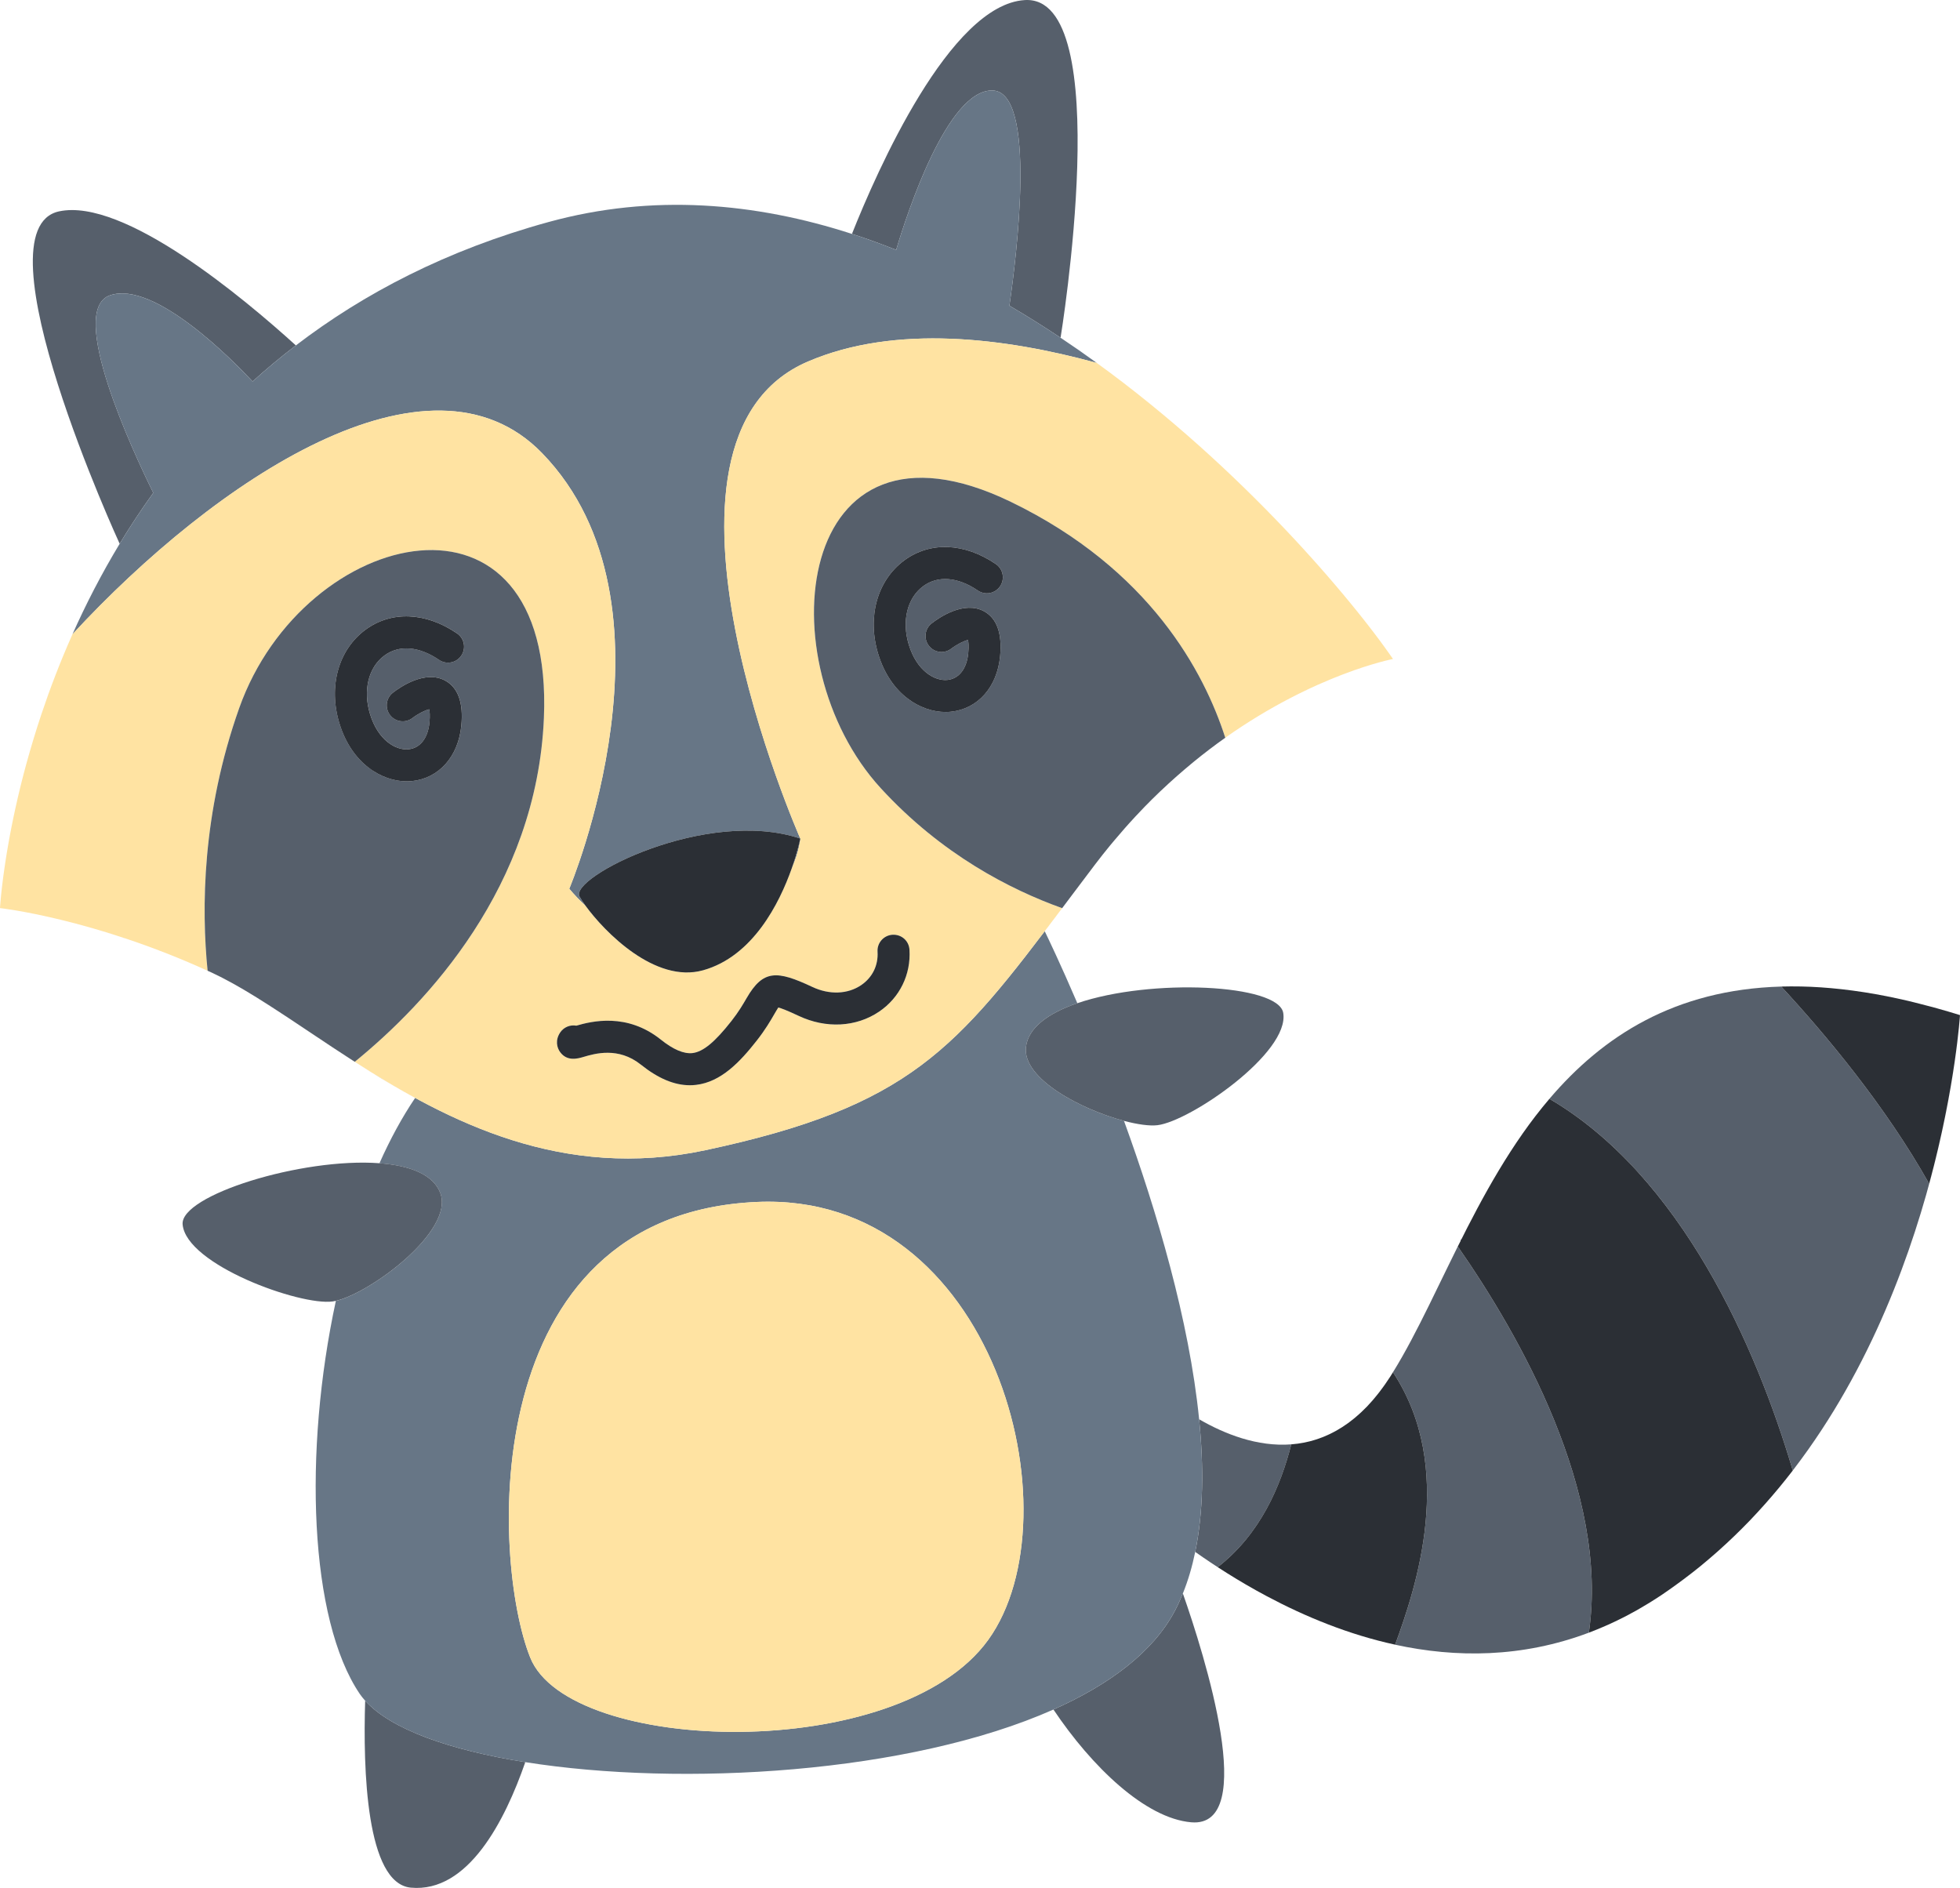 <?xml version="1.0" encoding="UTF-8" standalone="no"?>
<!-- Generator: Adobe Illustrator 17.0.0, SVG Export Plug-In . SVG Version: 6.00 Build 0)  -->

<svg
   xmlns:dc="http://purl.org/dc/elements/1.1/"
   xmlns:cc="http://creativecommons.org/ns#"
   xmlns:rdf="http://www.w3.org/1999/02/22-rdf-syntax-ns#"
   xmlns:svg="http://www.w3.org/2000/svg"
   xmlns="http://www.w3.org/2000/svg"
   xmlns:sodipodi="http://sodipodi.sourceforge.net/DTD/sodipodi-0.dtd"
   xmlns:inkscape="http://www.inkscape.org/namespaces/inkscape"
   version="1.1"
   id="Слой_1"
   x="0px"
   y="0px"
   width="142.617"
   height="137.364"
   viewBox="0 0 142.617 137.364"
   enable-background="new 0 0 1200 150"
   xml:space="preserve"
   sodipodi:docname="0.svg"
   inkscape:version="0.92.4 (5da689c313, 2019-01-14)"><defs
   id="defs2339" /><sodipodi:namedview
   pagecolor="#ffffff"
   bordercolor="#666666"
   borderopacity="1"
   objecttolerance="10"
   gridtolerance="10"
   guidetolerance="10"
   inkscape:pageopacity="0"
   inkscape:pageshadow="2"
   inkscape:window-width="1920"
   inkscape:window-height="1017"
   id="namedview2337"
   showgrid="false"
   fit-margin-top="0"
   fit-margin-left="0"
   fit-margin-right="0"
   fit-margin-bottom="0"
   inkscape:zoom="0.66939442"
   inkscape:cx="573.64446"
   inkscape:cy="-98.900268"
   inkscape:window-x="-8"
   inkscape:window-y="-8"
   inkscape:window-maximized="1"
   inkscape:current-layer="Слой_1" />
<g
   id="g294"
   transform="translate(-4.228,-8.2)">
	<path
   d="m 115.029,90.665 c 0.302,-0.43 0.613,-0.855 0.934,-1.272 -0.321,0.418 -0.632,0.842 -0.934,1.272 z"
   id="path2"
   inkscape:connector-curvature="0"
   style="fill:#565f6b" />
	<path
   d="m 94.875,123.484 c -0.21,-0.122 -0.417,-0.245 -0.621,-0.369 0.205,0.124 0.412,0.247 0.621,0.369 z"
   id="path4"
   inkscape:connector-curvature="0"
   style="fill:#565f6b" />
	<path
   d="m 110.302,98.893 c 0.226,-0.456 0.457,-0.914 0.692,-1.373 -1.971,3.848 -3.612,7.629 -5.408,10.523 4.602,6.967 1.667,15.704 0.158,19.824 4.43,0.964 9.234,0.953 14.093,-0.875 1.501,-10.205 -5.049,-21.658 -9.535,-28.099 z"
   id="path6"
   inkscape:connector-curvature="0"
   style="fill:#565f6b" />
	<path
   d="m 114.139,91.987 c 0.284,-0.439 0.576,-0.874 0.876,-1.303 -0.3,0.429 -0.592,0.863 -0.876,1.303 z"
   id="path8"
   inkscape:connector-curvature="0"
   style="fill:#565f6b" />
	<path
   d="m 129.279,121.019 c 0.771,-0.687 1.509,-1.399 2.214,-2.13 -0.705,0.732 -1.444,1.443 -2.214,2.13 z"
   id="path10"
   inkscape:connector-curvature="0"
   style="fill:#565f6b" />
	<path
   d="m 94.169,123.065 c -0.21,-0.128 -0.418,-0.256 -0.623,-0.384 0.205,0.128 0.413,0.256 0.623,0.384 z"
   id="path12"
   inkscape:connector-curvature="0"
   style="fill:#565f6b" />
	<path
   d="m 113.299,93.336 c 0.267,-0.445 0.542,-0.887 0.824,-1.324 -0.283,0.437 -0.557,0.879 -0.824,1.324 z"
   id="path14"
   inkscape:connector-curvature="0"
   style="fill:#565f6b" />
	<path
   d="m 101.367,112.345 c 0.033,-0.018 0.066,-0.035 0.1,-0.054 -0.034,0.019 -0.067,0.036 -0.1,0.054 z"
   id="path16"
   inkscape:connector-curvature="0"
   style="fill:#565f6b" />
	<path
   d="m 99.08,113.169 c 0.025,-0.005 0.05,-0.01 0.076,-0.015 -0.026,0.005 -0.051,0.011 -0.076,0.015 z"
   id="path18"
   inkscape:connector-curvature="0"
   style="fill:#565f6b" />
	<path
   d="m 99.533,113.068 c 0.024,-0.006 0.047,-0.012 0.071,-0.018 -0.024,0.007 -0.048,0.012 -0.071,0.018 z"
   id="path20"
   inkscape:connector-curvature="0"
   style="fill:#565f6b" />
	<path
   d="m 122.515,125.797 c -0.136,0.07 -0.272,0.137 -0.408,0.204 0.136,-0.067 0.272,-0.133 0.408,-0.204 z"
   id="path22"
   inkscape:connector-curvature="0"
   style="fill:#565f6b" />
	<path
   d="m 100.922,112.571 c 0.036,-0.017 0.071,-0.034 0.107,-0.051 -0.036,0.017 -0.071,0.034 -0.107,0.051 z"
   id="path24"
   inkscape:connector-curvature="0"
   style="fill:#565f6b" />
	<path
   d="m 98.646,113.241 c 0.006,-0.001 0.011,-0.002 0.017,-0.002 -0.006,0 -0.012,10e-4 -0.017,0.002 z"
   id="path26"
   inkscape:connector-curvature="0"
   style="fill:#565f6b" />
	<path
   d="m 121.734,126.184 c -0.161,0.076 -0.321,0.151 -0.482,0.223 0.16,-0.072 0.321,-0.147 0.482,-0.223 z"
   id="path28"
   inkscape:connector-curvature="0"
   style="fill:#565f6b" />
	<path
   d="m 115.971,89.382 c 0.323,-0.419 0.655,-0.831 0.998,-1.233 -0.343,0.403 -0.675,0.814 -0.998,1.233 z"
   id="path30"
   inkscape:connector-curvature="0"
   style="fill:#565f6b" />
	<path
   d="m 96.379,124.324 c -0.232,-0.124 -0.462,-0.249 -0.689,-0.375 0.227,0.126 0.456,0.251 0.689,0.375 z"
   id="path32"
   inkscape:connector-curvature="0"
   style="fill:#565f6b" />
	<path
   d="m 105.743,127.866 c -3.37,-0.733 -6.523,-2.029 -9.316,-3.516 2.794,1.488 5.946,2.783 9.316,3.516 z"
   id="path34"
   inkscape:connector-curvature="0"
   style="fill:#565f6b" />
	<path
   d="m 123.549,125.229 c -0.096,0.055 -0.192,0.112 -0.288,0.166 0.097,-0.054 0.192,-0.11 0.288,-0.166 z"
   id="path36"
   inkscape:connector-curvature="0"
   style="fill:#565f6b" />
	<path
   d="m 121.003,126.516 c -0.385,0.168 -0.77,0.326 -1.154,0.471 0.384,-0.145 0.769,-0.303 1.154,-0.471 z"
   id="path38"
   inkscape:connector-curvature="0"
   style="fill:#565f6b" />
	<path
   d="m 95.611,123.904 c -0.217,-0.121 -0.432,-0.244 -0.644,-0.367 0.212,0.124 0.427,0.246 0.644,0.367 z"
   id="path40"
   inkscape:connector-curvature="0"
   style="fill:#565f6b" />
	<path
   d="m 100.493,112.757 c 0.02,-0.008 0.041,-0.017 0.061,-0.026 -0.02,0.009 -0.041,0.018 -0.061,0.026 z"
   id="path42"
   inkscape:connector-curvature="0"
   style="fill:#565f6b" />
	<path
   d="m 129.078,121.196 c -0.375,0.33 -0.757,0.657 -1.148,0.975 0.392,-0.318 0.773,-0.645 1.148,-0.975 z"
   id="path44"
   inkscape:connector-curvature="0"
   style="fill:#565f6b" />
	<path
   d="m 112.5,94.708 c 0.253,-0.449 0.512,-0.896 0.779,-1.34 -0.267,0.445 -0.526,0.892 -0.779,1.34 z"
   id="path46"
   inkscape:connector-curvature="0"
   style="fill:#565f6b" />
	<path
   d="m 104.092,110.101 c 0.039,-0.045 0.077,-0.091 0.116,-0.137 -0.038,0.045 -0.077,0.092 -0.116,0.137 z"
   id="path48"
   inkscape:connector-curvature="0"
   style="fill:#565f6b" />
	<path
   d="m 111.738,96.097 c 0.241,-0.452 0.488,-0.903 0.741,-1.352 -0.253,0.449 -0.5,0.901 -0.741,1.352 z"
   id="path50"
   inkscape:connector-curvature="0"
   style="fill:#565f6b" />
	<path
   d="m 134.677,115.191 c -0.322,0.418 -0.652,0.833 -0.992,1.243 11.928,-14.42 13.16,-34.375 13.16,-34.375 v 0 c 0,0 -0.328,5.236 -2.242,12.275 -3.166,-5.647 -7.538,-10.866 -10.763,-14.353 -7.766,0.222 -12.993,3.618 -16.87,8.167 9.568,5.6 15.045,18.023 17.707,27.043 z"
   id="path52"
   inkscape:connector-curvature="0"
   style="fill:#565f6b" />
	<path
   d="m 103.691,110.541 c -0.003,0.003 -0.006,0.006 -0.009,0.009 0.003,-0.003 0.006,-0.006 0.009,-0.009 z"
   id="path54"
   inkscape:connector-curvature="0"
   style="fill:#565f6b" />
	<path
   d="m 102.321,111.742 c 0.033,-0.024 0.065,-0.049 0.097,-0.073 -0.032,0.024 -0.065,0.049 -0.097,0.073 z"
   id="path56"
   inkscape:connector-curvature="0"
   style="fill:#565f6b" />
	<path
   d="m 124.394,124.723 c -0.088,0.055 -0.176,0.109 -0.264,0.162 0.088,-0.054 0.175,-0.107 0.264,-0.162 z"
   id="path58"
   inkscape:connector-curvature="0"
   style="fill:#565f6b" />
	<path
   d="m 126.455,123.31 c -0.405,0.298 -0.815,0.592 -1.236,0.877 0.421,-0.284 0.831,-0.579 1.236,-0.877 z"
   id="path60"
   inkscape:connector-curvature="0"
   style="fill:#565f6b" />
	<path
   d="m 102.739,111.419 c 0.042,-0.034 0.085,-0.07 0.127,-0.105 -0.043,0.035 -0.085,0.07 -0.127,0.105 z"
   id="path62"
   inkscape:connector-curvature="0"
   style="fill:#565f6b" />
	<path
   d="m 103.167,111.049 c 0.039,-0.036 0.079,-0.071 0.118,-0.108 -0.04,0.037 -0.079,0.072 -0.118,0.108 z"
   id="path64"
   inkscape:connector-curvature="0"
   style="fill:#565f6b" />
	<path
   d="m 104.49,109.62 c 0.045,-0.056 0.089,-0.114 0.133,-0.171 -0.044,0.057 -0.088,0.114 -0.133,0.171 z"
   id="path66"
   inkscape:connector-curvature="0"
   style="fill:#565f6b" />
	<path
   d="m 138.37,80.193 c 0.44,0.051 0.889,0.111 1.343,0.18 -0.455,-0.069 -0.903,-0.129 -1.343,-0.18 z"
   id="path68"
   inkscape:connector-curvature="0"
   style="fill:#565f6b" />
	<path
   d="m 111.01,97.489 c 0.232,-0.452 0.468,-0.905 0.71,-1.358 -0.242,0.452 -0.478,0.905 -0.71,1.358 z"
   id="path70"
   inkscape:connector-curvature="0"
   style="fill:#565f6b" />
	<path
   d="m 127.922,122.178 c -0.386,0.314 -0.783,0.62 -1.185,0.922 0.403,-0.302 0.799,-0.608 1.185,-0.922 z"
   id="path72"
   inkscape:connector-curvature="0"
   style="fill:#565f6b" />
	<path
   d="m 135.269,79.976 c 0.943,0.019 1.923,0.085 2.939,0.197 -1.017,-0.112 -1.996,-0.177 -2.939,-0.197 z"
   id="path74"
   inkscape:connector-curvature="0"
   style="fill:#565f6b" />
	<path
   d="m 133.842,79.982 c 0.458,-0.013 0.925,-0.015 1.401,-0.005 -0.476,-0.01 -0.943,-0.009 -1.401,0.005 z"
   id="path76"
   inkscape:connector-curvature="0"
   style="fill:#565f6b" />
	<path
   d="m 104.897,109.08 c 0.04,-0.055 0.079,-0.109 0.119,-0.166 -0.04,0.057 -0.079,0.11 -0.119,0.166 z"
   id="path78"
   inkscape:connector-curvature="0"
   style="fill:#565f6b" />
	<path
   d="m 143.485,81.125 c 0.405,0.099 0.816,0.205 1.232,0.317 -0.416,-0.112 -0.827,-0.218 -1.232,-0.317 z"
   id="path80"
   inkscape:connector-curvature="0"
   style="fill:#565f6b" />
	<path
   d="m 139.949,80.409 c 1.006,0.159 2.048,0.365 3.125,0.617 -1.077,-0.253 -2.118,-0.458 -3.125,-0.617 z"
   id="path82"
   inkscape:connector-curvature="0"
   style="fill:#565f6b" />
	<path
   d="m 145.18,81.568 c 0.546,0.153 1.099,0.314 1.663,0.491 -0.564,-0.177 -1.117,-0.338 -1.663,-0.491 z"
   id="path84"
   inkscape:connector-curvature="0"
   style="fill:#565f6b" />
	<path
   d="m 133.685,116.435 c -0.666,0.805 -1.366,1.593 -2.1,2.359 0.734,-0.766 1.434,-1.554 2.1,-2.359 z"
   id="path86"
   inkscape:connector-curvature="0"
   style="fill:#565f6b" />
	<path
   d="m 98.187,113.29 c -2.466,0.189 -4.847,-0.75 -6.706,-1.826 0.347,3.468 0.311,6.762 -0.285,9.65 0.719,0.508 1.484,1.021 2.293,1.53 -0.222,-0.14 -0.441,-0.28 -0.657,-0.42 3.102,-2.403 4.579,-5.884 5.355,-8.934 z"
   id="path88"
   inkscape:connector-curvature="0"
   style="fill:#565f6b" />
	<path
   d="m 146.845,82.059 v 0 c 0,0 -0.002,0 -0.002,-10e-4 -0.564,-0.177 -1.117,-0.338 -1.663,-0.491 -0.156,-0.044 -0.309,-0.084 -0.463,-0.126 -0.416,-0.112 -0.826,-0.218 -1.232,-0.317 -0.137,-0.033 -0.275,-0.068 -0.41,-0.1 -1.077,-0.252 -2.119,-0.458 -3.125,-0.617 -0.079,-0.013 -0.158,-0.024 -0.237,-0.036 -0.455,-0.069 -0.903,-0.13 -1.343,-0.18 -0.054,-0.006 -0.109,-0.013 -0.162,-0.019 -1.016,-0.112 -1.996,-0.178 -2.939,-0.197 -0.009,0 -0.017,0 -0.026,0 -0.476,-0.009 -0.943,-0.008 -1.401,0.005 -0.001,0 -0.001,0 -0.002,0 v 0 c 3.225,3.487 7.597,8.706 10.763,14.353 1.914,-7.038 2.242,-12.273 2.242,-12.274 z"
   id="path90"
   inkscape:connector-curvature="0"
   style="fill:#2b2f35" />
	<path
   d="m 105.586,108.043 v 0 c -0.063,0.102 -0.126,0.205 -0.189,0.304 -0.126,0.197 -0.253,0.385 -0.381,0.567 -0.04,0.056 -0.079,0.11 -0.119,0.166 -0.091,0.126 -0.181,0.249 -0.273,0.369 -0.044,0.058 -0.089,0.115 -0.133,0.171 -0.094,0.118 -0.188,0.232 -0.282,0.344 -0.039,0.046 -0.077,0.093 -0.116,0.137 -0.133,0.153 -0.267,0.301 -0.401,0.441 -0.003,0.003 -0.006,0.006 -0.009,0.009 -0.132,0.137 -0.264,0.266 -0.398,0.391 -0.039,0.037 -0.079,0.072 -0.118,0.108 -0.1,0.091 -0.2,0.18 -0.301,0.264 -0.042,0.036 -0.084,0.071 -0.127,0.105 -0.106,0.087 -0.213,0.17 -0.32,0.25 -0.033,0.024 -0.065,0.05 -0.097,0.073 -0.283,0.205 -0.568,0.388 -0.855,0.549 -0.033,0.019 -0.066,0.036 -0.1,0.054 -0.112,0.061 -0.225,0.12 -0.338,0.174 -0.036,0.017 -0.071,0.034 -0.107,0.051 -0.123,0.057 -0.245,0.111 -0.368,0.161 -0.02,0.008 -0.041,0.017 -0.061,0.026 -0.296,0.118 -0.592,0.215 -0.889,0.293 -0.024,0.006 -0.047,0.012 -0.071,0.018 -0.126,0.032 -0.252,0.061 -0.377,0.086 -0.025,0.005 -0.05,0.01 -0.076,0.015 -0.139,0.027 -0.279,0.05 -0.418,0.069 -0.005,0.001 -0.011,0.002 -0.017,0.002 -0.153,0.021 -0.306,0.037 -0.459,0.049 v 0 c -0.776,3.05 -2.253,6.531 -5.354,8.935 0.216,0.14 0.435,0.28 0.657,0.42 0.019,0.012 0.038,0.023 0.056,0.035 0.205,0.129 0.413,0.257 0.623,0.384 0.028,0.017 0.057,0.034 0.085,0.051 0.205,0.124 0.412,0.247 0.621,0.369 0.031,0.018 0.061,0.036 0.092,0.053 0.212,0.123 0.427,0.245 0.644,0.367 0.026,0.015 0.053,0.029 0.079,0.044 0.227,0.126 0.457,0.252 0.689,0.375 0.016,0.009 0.032,0.017 0.049,0.026 2.793,1.487 5.946,2.783 9.316,3.516 v 0 0 c 1.51,-4.117 4.445,-12.854 -0.157,-19.821 z"
   id="path92"
   inkscape:connector-curvature="0"
   style="fill:#2b2f35" />
	<path
   d="m 133.685,116.435 v 0 c 0.339,-0.41 0.67,-0.825 0.992,-1.243 -2.662,-9.02 -8.139,-21.443 -17.707,-27.043 v 0 c 0,0 0,0 -0.001,0.001 -0.343,0.403 -0.675,0.814 -0.998,1.233 -0.003,0.004 -0.006,0.008 -0.009,0.011 -0.321,0.417 -0.631,0.841 -0.934,1.272 -0.004,0.006 -0.009,0.012 -0.013,0.019 -0.301,0.429 -0.592,0.863 -0.876,1.303 -0.005,0.008 -0.011,0.017 -0.016,0.025 -0.282,0.437 -0.557,0.879 -0.824,1.324 -0.007,0.011 -0.013,0.022 -0.02,0.033 -0.266,0.444 -0.525,0.891 -0.779,1.34 -0.007,0.012 -0.014,0.024 -0.021,0.037 -0.253,0.449 -0.5,0.901 -0.741,1.352 -0.006,0.011 -0.012,0.022 -0.018,0.033 -0.242,0.453 -0.478,0.906 -0.71,1.358 -0.005,0.01 -0.011,0.021 -0.016,0.031 -0.235,0.459 -0.465,0.917 -0.692,1.373 4.486,6.441 11.036,17.894 9.535,28.099 v 0 c 0.004,-10e-4 0.008,-0.003 0.012,-0.005 0.384,-0.145 0.769,-0.303 1.154,-0.471 0.083,-0.036 0.166,-0.072 0.249,-0.109 0.161,-0.072 0.321,-0.147 0.482,-0.223 0.125,-0.059 0.249,-0.121 0.374,-0.182 0.136,-0.067 0.272,-0.133 0.408,-0.204 0.249,-0.129 0.497,-0.263 0.746,-0.403 0.096,-0.054 0.192,-0.111 0.288,-0.166 0.194,-0.111 0.387,-0.226 0.58,-0.344 0.088,-0.054 0.176,-0.107 0.264,-0.162 0.275,-0.172 0.551,-0.349 0.826,-0.535 0.421,-0.285 0.831,-0.579 1.236,-0.877 0.095,-0.07 0.189,-0.14 0.283,-0.21 0.402,-0.302 0.799,-0.608 1.185,-0.922 0.003,-0.002 0.005,-0.004 0.008,-0.007 0.391,-0.319 0.773,-0.645 1.148,-0.975 0.067,-0.059 0.134,-0.118 0.2,-0.177 0.771,-0.688 1.509,-1.399 2.214,-2.13 0.031,-0.032 0.062,-0.063 0.092,-0.095 0.733,-0.769 1.433,-1.556 2.099,-2.361 z"
   id="path94"
   inkscape:connector-curvature="0"
   style="fill:#2b2f35" />
	<path
   d="m 30.799,131.939 c -0.159,4.998 0.069,13.299 3.322,13.604 4.17,0.392 6.853,-4.874 8.33,-9.133 -5.499,-0.873 -9.801,-2.395 -11.652,-4.471 z"
   id="path96"
   inkscape:connector-curvature="0"
   style="fill:#565f6b" />
	<path
   d="m 80.88,132.583 c 2.778,4.147 6.676,7.913 10.024,8.205 4.951,0.433 0.959,-12.182 -0.606,-16.651 -0.178,0.439 -0.371,0.865 -0.587,1.273 -1.579,2.984 -4.745,5.357 -8.831,7.173 z"
   id="path98"
   inkscape:connector-curvature="0"
   style="fill:#565f6b" />
	<path
   d="M 91.481,111.464 C 90.76,104.256 88.395,96.309 86.014,89.753 82.908,88.93 78.645,86.698 78.878,84.412 c 0.147,-1.445 1.648,-2.506 3.742,-3.22 -1.229,-2.861 -2.15,-4.778 -2.374,-5.238 0.511,-0.673 1.039,-1.375 1.589,-2.107 -0.081,0.108 -0.167,0.222 -0.248,0.33 C 73.818,84.513 70.457,88.71 55.547,91.889 45.186,94.098 36.889,89.851 30.041,85.457 v 0 C 30.04,85.456 30.039,85.456 30.038,85.455 27.784,84.009 25.685,82.546 23.724,81.293 23.723,81.292 23.722,81.292 23.72,81.291 23.457,81.123 23.198,80.96 22.94,80.801 22.939,80.8 22.937,80.799 22.936,80.799 c 3.384,2.097 7.178,4.931 11.499,7.285 -0.955,1.416 -1.823,3.014 -2.596,4.753 2.205,0.165 3.923,0.814 4.429,2.175 1.022,2.75 -5.07,7.262 -7.601,7.839 -2.364,10.959 -1.939,23.167 1.741,28.599 0.113,0.167 0.247,0.33 0.391,0.491 1.851,2.075 6.152,3.598 11.652,4.471 11.404,1.811 27.947,0.828 38.429,-3.828 4.087,-1.816 7.253,-4.189 8.831,-7.173 0.216,-0.408 0.409,-0.834 0.587,-1.273 0.383,-0.944 0.679,-1.955 0.898,-3.022 0.595,-2.889 0.632,-6.184 0.285,-9.652 z m -15.345,16.048 c -6.532,9.067 -30.496,8.359 -33.328,1.29 -2.831,-7.069 -3.966,-32.227 16.475,-33.149 17.328,-0.781 23.385,22.793 16.853,31.859 z"
   id="path100"
   inkscape:connector-curvature="0"
   style="fill:#677686" />
	<path
   d="m 59.284,95.653 c -20.441,0.922 -19.307,26.08 -16.475,33.149 2.831,7.069 26.795,7.777 33.328,-1.29 6.531,-9.066 0.474,-32.64 -16.853,-31.859 z"
   id="path102"
   inkscape:connector-curvature="0"
   style="fill:#ffe3a2" />
	<path
   d="M 36.269,95.01 C 35.763,93.649 34.045,93 31.84,92.835 c -5.656,-0.423 -14.515,2.34 -14.324,4.454 0.264,2.939 8.554,5.93 10.918,5.603 0.074,-0.01 0.153,-0.025 0.234,-0.044 2.531,-0.576 8.623,-5.088 7.601,-7.838 z"
   id="path104"
   inkscape:connector-curvature="0"
   style="fill:#565f6b" />
	<path
   d="m 78.878,84.412 c -0.233,2.286 4.03,4.518 7.136,5.341 0.988,0.262 1.86,0.382 2.432,0.315 2.369,-0.279 9.639,-5.261 9.155,-8.171 -0.348,-2.094 -9.613,-2.538 -14.981,-0.705 -2.094,0.715 -3.595,1.776 -3.742,3.22 z"
   id="path106"
   inkscape:connector-curvature="0"
   style="fill:#565f6b" />
	<path
   d="m 12.229,29.689 c 3.233,-1.123 9.047,4.84 10.377,6.266 0.995,-0.901 2.044,-1.777 3.15,-2.624 -3.778,-3.43 -12.516,-10.758 -17.227,-9.753 -6.121,1.305 4.405,24.183 4.405,24.183 l 0.003,-0.002 c 0.749,-1.238 1.563,-2.474 2.445,-3.7 -1.481,-3.003 -6.279,-13.283 -3.153,-14.37 z"
   id="path108"
   inkscape:connector-curvature="0"
   style="fill:#565f6b" />
	<path
   d="m 76.423,14.782 c 3.293,0.028 1.762,12.166 1.253,15.66 1.27,0.743 2.511,1.523 3.723,2.331 0.004,-0.024 4.097,-24.98 -2.605,-24.568 -5.446,0.335 -10.768,12.468 -12.575,17.013 1.084,0.351 2.156,0.741 3.216,1.164 0.806,-2.697 3.721,-11.629 6.988,-11.6 z"
   id="path110"
   inkscape:connector-curvature="0"
   style="fill:#565f6b" />
	<path
   d="m 19.541,78.923 c -0.001,-0.001 -0.002,-0.001 -0.003,-0.001 0.001,0 0.002,0.001 0.003,0.001 0.239,0.11 0.481,0.229 0.724,0.352 l -0.001,-0.001 c -0.243,-0.122 -0.485,-0.241 -0.723,-0.351 z"
   id="path112"
   inkscape:connector-curvature="0"
   style="fill:#677686" />
	<path
   d="m 4.228,74.272 v 0 c 0,0 6.724,0.739 15.106,4.558 v 0 C 10.953,75.011 4.229,74.272 4.228,74.272 Z"
   id="path114"
   inkscape:connector-curvature="0"
   style="fill:#677686" />
	<path
   d="m 89.745,64.77 c -0.001,0 -0.001,0 0,0 0.079,-0.07 0.158,-0.138 0.237,-0.208 0,0 -0.001,0.001 -0.001,0.001 -0.079,0.069 -0.158,0.137 -0.236,0.207 z"
   id="path116"
   inkscape:connector-curvature="0"
   style="fill:#677686" />
	<path
   d="m 90.919,63.765 c 0,0 -10e-4,10e-4 -10e-4,10e-4 0.062,-0.051 0.124,-0.103 0.185,-0.153 0,0 -10e-4,0 -10e-4,0 -0.061,0.05 -0.122,0.101 -0.183,0.152 z"
   id="path118"
   inkscape:connector-curvature="0"
   style="fill:#677686" />
	<path
   d="m 87.277,67.148 c -0.001,0.001 -0.001,0.001 -0.002,0.002 0.076,-0.079 0.152,-0.162 0.229,-0.24 0,0 0,0 0,0 -0.076,0.078 -0.151,0.16 -0.227,0.238 z"
   id="path120"
   inkscape:connector-curvature="0"
   style="fill:#677686" />
	<path
   d="m 43.681,41.176 c 10.682,11.033 1.97,31.689 1.97,31.689 0.38,0.453 0.778,0.863 1.185,1.239 -0.197,-0.271 -0.346,-0.503 -0.441,-0.676 -0.754,-1.382 9.247,-6.5 16.068,-4.213 0,0 -12.805,-28.971 0.543,-34.705 6.393,-2.746 14.407,-1.719 21.027,0.095 -0.861,-0.624 -1.739,-1.236 -2.634,-1.832 -1.212,-0.808 -2.454,-1.589 -3.723,-2.331 0.509,-3.494 2.04,-15.632 -1.253,-15.66 -3.266,-0.028 -6.182,8.903 -6.988,11.601 -1.06,-0.423 -2.132,-0.813 -3.216,-1.164 -7.016,-2.273 -14.502,-2.947 -22.082,-0.863 -7.419,2.039 -13.457,5.207 -18.381,8.977 -1.105,0.846 -2.154,1.722 -3.15,2.624 -1.33,-1.426 -7.144,-7.39 -10.377,-6.266 -3.127,1.086 1.672,11.366 3.153,14.37 -0.882,1.225 -1.696,2.461 -2.445,3.7 -1.338,2.213 -2.473,4.429 -3.434,6.585 C 19.909,43.09 35.471,32.697 43.681,41.176 Z"
   id="path122"
   inkscape:connector-curvature="0"
   style="fill:#677686" />
	<path
   d="m 62.463,69.215 c 0,0 -0.183,0.917 -0.633,2.189 0.574,-1.291 0.633,-2.189 0.633,-2.189 z"
   id="path124"
   inkscape:connector-curvature="0"
   style="fill:#677686" />
	<path
   d="m 88.624,65.799 c 0,10e-4 -10e-4,10e-4 0,0 0.033,-0.031 0.066,-0.061 0.099,-0.092 -0.001,0.001 -0.001,0.001 -0.002,0.002 -0.033,0.031 -0.065,0.06 -0.097,0.09 z"
   id="path126"
   inkscape:connector-curvature="0"
   style="fill:#677686" />
	<path
   d="m 20.472,79.382 c 0,0 -0.001,-0.001 -0.002,-0.001 0.191,0.099 0.383,0.201 0.577,0.307 -0.001,-0.001 -0.002,-0.001 -0.003,-0.002 -0.192,-0.104 -0.382,-0.205 -0.572,-0.304 z"
   id="path128"
   inkscape:connector-curvature="0"
   style="fill:#677686" />
	<path
   d="m 4.498,71.749 c 0.014,-0.101 0.029,-0.206 0.044,-0.312 -0.015,0.107 -0.03,0.211 -0.044,0.312 z"
   id="path130"
   inkscape:connector-curvature="0"
   style="fill:#677686" />
	<path
   d="M 4.281,73.601 C 4.284,73.566 4.288,73.525 4.292,73.487 4.288,73.525 4.284,73.566 4.281,73.601 Z"
   id="path132"
   inkscape:connector-curvature="0"
   style="fill:#677686" />
	<path
   d="M 4.309,73.32 C 4.314,73.27 4.32,73.214 4.326,73.161 4.32,73.214 4.314,73.27 4.309,73.32 Z"
   id="path134"
   inkscape:connector-curvature="0"
   style="fill:#677686" />
	<path
   d="m 4.245,74.019 c 0,-0.001 0,-0.002 0,-0.002 0,0 0,0.001 0,0.002 z"
   id="path136"
   inkscape:connector-curvature="0"
   style="fill:#677686" />
	<path
   d="M 4.26,73.835 C 4.262,73.814 4.264,73.789 4.266,73.767 4.264,73.79 4.262,73.814 4.26,73.835 Z"
   id="path138"
   inkscape:connector-curvature="0"
   style="fill:#677686" />
	<path
   d="M 4.437,72.206 C 4.449,72.115 4.461,72.02 4.474,71.924 4.461,72.021 4.449,72.116 4.437,72.206 Z"
   id="path140"
   inkscape:connector-curvature="0"
   style="fill:#677686" />
	<path
   d="M 4.343,72.993 C 4.35,72.929 4.358,72.86 4.366,72.792 4.358,72.86 4.35,72.929 4.343,72.993 Z"
   id="path142"
   inkscape:connector-curvature="0"
   style="fill:#677686" />
	<path
   d="m 4.386,72.62 c 0.009,-0.077 0.019,-0.159 0.029,-0.24 -0.01,0.082 -0.02,0.163 -0.029,0.24 z"
   id="path144"
   inkscape:connector-curvature="0"
   style="fill:#677686" />
	<path
   d="M 4.65,70.714 C 4.669,70.591 4.69,70.465 4.711,70.336 4.69,70.465 4.67,70.591 4.65,70.714 Z"
   id="path146"
   inkscape:connector-curvature="0"
   style="fill:#677686" />
	<path
   d="M 4.849,69.529 C 4.874,69.386 4.901,69.241 4.928,69.092 4.901,69.241 4.874,69.386 4.849,69.529 Z"
   id="path148"
   inkscape:connector-curvature="0"
   style="fill:#677686" />
	<path
   d="m 82.281,73.255 c -0.013,0.018 -0.026,0.035 -0.039,0.052 0.184,-0.244 0.373,-0.496 0.562,-0.747 -0.004,0.005 -0.007,0.009 -0.011,0.014 -0.173,0.229 -0.345,0.458 -0.512,0.681 z"
   id="path150"
   inkscape:connector-curvature="0"
   style="fill:#677686" />
	<path
   d="m 22.067,80.27 c -0.002,-10e-4 -0.005,-0.003 -0.007,-0.004 0.239,0.141 0.479,0.287 0.722,0.436 C 22.781,80.701 22.78,80.701 22.779,80.7 22.54,80.552 22.302,80.409 22.067,80.27 Z"
   id="path152"
   inkscape:connector-curvature="0"
   style="fill:#677686" />
	<path
   d="m 4.743,70.141 c 0.022,-0.133 0.046,-0.269 0.07,-0.408 -0.024,0.139 -0.047,0.275 -0.07,0.408 z"
   id="path154"
   inkscape:connector-curvature="0"
   style="fill:#677686" />
	<path
   d="M 4.569,71.25 C 4.585,71.138 4.603,71.021 4.621,70.903 4.603,71.022 4.585,71.138 4.569,71.25 Z"
   id="path156"
   inkscape:connector-curvature="0"
   style="fill:#677686" />
	<path
   d="m 83.891,71.119 c 0.012,-0.016 0.024,-0.032 0.036,-0.048 10e-4,-0.002 0.003,-0.003 0.004,-0.005 -10e-4,0.002 -0.003,0.003 -0.004,0.005 -0.012,0.016 -0.024,0.032 -0.036,0.048 z"
   id="path158"
   inkscape:connector-curvature="0"
   style="fill:#677686" />
	<path
   d="m 93.384,61.877 v 0 c 0,0 -0.001,0 0,0 6.6,-4.667 12.205,-5.729 12.205,-5.729 -0.077,-0.112 -0.16,-0.23 -0.244,-0.349 0.084,0.119 0.166,0.237 0.244,0.349 -0.001,0 -5.605,1.062 -12.205,5.729 z"
   id="path160"
   inkscape:connector-curvature="0"
   style="fill:#677686" />
	<path
   d="m 84.983,69.735 v 0 c 0.107,-0.131 0.216,-0.258 0.324,-0.387 -0.001,0.001 -0.001,0.001 -0.002,0.002 -0.107,0.128 -0.215,0.254 -0.322,0.385 z"
   id="path162"
   inkscape:connector-curvature="0"
   style="fill:#677686" />
	<path
   d="M 5.581,65.999 C 5.626,65.809 5.672,65.617 5.72,65.422 5.672,65.617 5.626,65.809 5.581,65.999 Z"
   id="path164"
   inkscape:connector-curvature="0"
   style="fill:#677686" />
	<path
   d="M 6.448,62.707 C 6.516,62.474 6.585,62.239 6.657,62.001 6.585,62.24 6.516,62.474 6.448,62.707 Z"
   id="path166"
   inkscape:connector-curvature="0"
   style="fill:#677686" />
	<path
   d="m 5.982,64.395 c 0.055,-0.21 0.111,-0.421 0.17,-0.635 -0.059,0.214 -0.115,0.425 -0.17,0.635 z"
   id="path168"
   inkscape:connector-curvature="0"
   style="fill:#677686" />
	<path
   d="m 4.967,68.888 c 0.029,-0.154 0.059,-0.31 0.09,-0.468 -0.031,0.158 -0.061,0.314 -0.09,0.468 z"
   id="path170"
   inkscape:connector-curvature="0"
   style="fill:#677686" />
	<path
   d="M 6.207,63.559 C 6.268,63.338 6.33,63.117 6.395,62.892 6.33,63.117 6.268,63.339 6.207,63.559 Z"
   id="path172"
   inkscape:connector-curvature="0"
   style="fill:#677686" />
	<path
   d="m 5.773,65.208 c 0.05,-0.2 0.1,-0.401 0.153,-0.605 -0.052,0.205 -0.103,0.405 -0.153,0.605 z"
   id="path174"
   inkscape:connector-curvature="0"
   style="fill:#677686" />
	<path
   d="m 5.099,68.209 c 0.032,-0.161 0.065,-0.325 0.1,-0.491 -0.035,0.166 -0.068,0.33 -0.1,0.491 z"
   id="path176"
   inkscape:connector-curvature="0"
   style="fill:#677686" />
	<path
   d="m 5.245,67.497 c 0.036,-0.169 0.073,-0.34 0.111,-0.515 -0.038,0.175 -0.075,0.346 -0.111,0.515 z"
   id="path178"
   inkscape:connector-curvature="0"
   style="fill:#677686" />
	<path
   d="M 5.406,66.761 C 5.446,66.581 5.487,66.4 5.53,66.216 5.487,66.4 5.446,66.581 5.406,66.761 Z"
   id="path180"
   inkscape:connector-curvature="0"
   style="fill:#677686" />
	<path
   d="m 86.078,68.451 -0.001,0.001 c 0.115,-0.13 0.229,-0.259 0.344,-0.386 0,0 -0.001,10e-4 -0.001,10e-4 -0.114,0.127 -0.228,0.255 -0.342,0.384 z"
   id="path182"
   inkscape:connector-curvature="0"
   style="fill:#677686" />
	<path
   d="m 98.452,47.466 c 0.179,0.193 0.356,0.384 0.53,0.574 -0.174,-0.19 -0.351,-0.382 -0.53,-0.574 z"
   id="path184"
   inkscape:connector-curvature="0"
   style="fill:#677686" />
	<path
   d="m 88.844,38.351 c 0.276,0.23 0.55,0.461 0.821,0.692 -0.271,-0.231 -0.545,-0.462 -0.821,-0.692 z"
   id="path186"
   inkscape:connector-curvature="0"
   style="fill:#677686" />
	<path
   d="m 86.01,36.082 c 0.301,0.231 0.599,0.464 0.894,0.697 -0.295,-0.233 -0.593,-0.465 -0.894,-0.697 z"
   id="path188"
   inkscape:connector-curvature="0"
   style="fill:#677686" />
	<path
   d="m 87.916,37.588 c 0.284,0.23 0.564,0.461 0.843,0.693 C 88.481,38.05 88.2,37.819 87.916,37.588 Z"
   id="path190"
   inkscape:connector-curvature="0"
   style="fill:#677686" />
	<path
   d="m 100.366,49.581 c 0.154,0.175 0.306,0.348 0.455,0.52 -0.149,-0.171 -0.301,-0.345 -0.455,-0.52 z"
   id="path192"
   inkscape:connector-curvature="0"
   style="fill:#677686" />
	<path
   d="m 97.056,45.993 c 0.198,0.205 0.395,0.41 0.588,0.613 -0.194,-0.203 -0.39,-0.408 -0.588,-0.613 z"
   id="path194"
   inkscape:connector-curvature="0"
   style="fill:#677686" />
	<path
   d="m 99.754,48.891 c 0.162,0.18 0.322,0.36 0.479,0.537 -0.158,-0.177 -0.318,-0.356 -0.479,-0.537 z"
   id="path196"
   inkscape:connector-curvature="0"
   style="fill:#677686" />
	<path
   d="m 86.972,36.832 c 0.292,0.231 0.582,0.463 0.869,0.696 -0.287,-0.233 -0.576,-0.465 -0.869,-0.696 z"
   id="path198"
   inkscape:connector-curvature="0"
   style="fill:#677686" />
	<path
   d="m 99.114,48.185 c 0.17,0.187 0.339,0.372 0.504,0.556 -0.165,-0.184 -0.333,-0.37 -0.504,-0.556 z"
   id="path200"
   inkscape:connector-curvature="0"
   style="fill:#677686" />
	<path
   d="m 97.763,46.732 c 0.189,0.2 0.376,0.398 0.56,0.596 -0.184,-0.198 -0.371,-0.396 -0.56,-0.596 z"
   id="path202"
   inkscape:connector-curvature="0"
   style="fill:#677686" />
	<path
   d="m 96.329,45.248 c 0.206,0.209 0.409,0.417 0.61,0.624 -0.201,-0.207 -0.404,-0.415 -0.61,-0.624 z"
   id="path204"
   inkscape:connector-curvature="0"
   style="fill:#677686" />
	<path
   d="m 92.366,41.427 c 0.246,0.225 0.489,0.449 0.729,0.674 -0.24,-0.224 -0.483,-0.449 -0.729,-0.674 z"
   id="path206"
   inkscape:connector-curvature="0"
   style="fill:#677686" />
	<path
   d="m 91.514,40.656 c 0.253,0.227 0.504,0.453 0.752,0.68 -0.248,-0.226 -0.499,-0.453 -0.752,-0.68 z"
   id="path208"
   inkscape:connector-curvature="0"
   style="fill:#677686" />
	<path
   d="m 94.013,42.967 c 0.229,0.219 0.455,0.437 0.679,0.655 -0.224,-0.218 -0.45,-0.436 -0.679,-0.655 z"
   id="path210"
   inkscape:connector-curvature="0"
   style="fill:#677686" />
	<path
   d="m 93.199,42.198 c 0.238,0.222 0.473,0.444 0.705,0.666 -0.232,-0.222 -0.467,-0.444 -0.705,-0.666 z"
   id="path212"
   inkscape:connector-curvature="0"
   style="fill:#677686" />
	<path
   d="m 90.642,39.885 c 0.261,0.228 0.519,0.456 0.775,0.685 -0.256,-0.228 -0.514,-0.456 -0.775,-0.685 z"
   id="path214"
   inkscape:connector-curvature="0"
   style="fill:#677686" />
	<path
   d="m 89.751,39.116 c 0.269,0.23 0.535,0.46 0.799,0.69 -0.264,-0.231 -0.53,-0.461 -0.799,-0.69 z"
   id="path216"
   inkscape:connector-curvature="0"
   style="fill:#677686" />
	<path
   d="m 94.807,43.734 c 0.221,0.216 0.44,0.431 0.657,0.646 -0.216,-0.215 -0.435,-0.43 -0.657,-0.646 z"
   id="path218"
   inkscape:connector-curvature="0"
   style="fill:#677686" />
	<path
   d="m 95.577,44.492 c 0.214,0.213 0.425,0.425 0.634,0.636 -0.209,-0.211 -0.421,-0.423 -0.634,-0.636 z"
   id="path220"
   inkscape:connector-curvature="0"
   style="fill:#677686" />
	<path
   d="m 101.527,50.925 c 0.134,0.158 0.267,0.316 0.397,0.47 -0.129,-0.154 -0.263,-0.312 -0.397,-0.47 z"
   id="path222"
   inkscape:connector-curvature="0"
   style="fill:#677686" />
	<path
   d="m 104.384,54.484 c 0.078,0.103 0.157,0.208 0.231,0.307 -0.074,-0.099 -0.153,-0.204 -0.231,-0.307 z"
   id="path224"
   inkscape:connector-curvature="0"
   style="fill:#677686" />
	<path
   d="m 103.981,53.955 c 0.085,0.111 0.171,0.222 0.253,0.329 -0.082,-0.107 -0.168,-0.219 -0.253,-0.329 z"
   id="path226"
   inkscape:connector-curvature="0"
   style="fill:#677686" />
	<path
   d="m 103.546,53.395 c 0.094,0.119 0.188,0.239 0.278,0.355 -0.09,-0.116 -0.185,-0.236 -0.278,-0.355 z"
   id="path228"
   inkscape:connector-curvature="0"
   style="fill:#677686" />
	<path
   d="m 105.083,55.432 c 0.072,0.1 0.145,0.201 0.212,0.296 -0.068,-0.095 -0.141,-0.196 -0.212,-0.296 z"
   id="path230"
   inkscape:connector-curvature="0"
   style="fill:#677686" />
	<path
   d="M 6.975,60.982 C 7.062,60.71 7.151,60.436 7.244,60.159 7.151,60.437 7.062,60.71 6.975,60.982 Z"
   id="path232"
   inkscape:connector-curvature="0"
   style="fill:#677686" />
	<path
   d="m 85.032,35.341 c 0.31,0.232 0.618,0.465 0.923,0.699 -0.305,-0.234 -0.612,-0.467 -0.923,-0.699 z"
   id="path234"
   inkscape:connector-curvature="0"
   style="fill:#677686" />
	<path
   d="m 7.247,60.148 c 0.614,-1.834 1.351,-3.77 2.235,-5.757 -0.884,1.987 -1.621,3.923 -2.235,5.757 z"
   id="path236"
   inkscape:connector-curvature="0"
   style="fill:#677686" />
	<path
   d="m 84.038,34.609 c 0.32,0.232 0.637,0.466 0.953,0.701 -0.316,-0.235 -0.633,-0.469 -0.953,-0.701 z"
   id="path238"
   inkscape:connector-curvature="0"
   style="fill:#677686" />
	<path
   d="m 21.226,79.786 c 0,0 -10e-4,-0.001 -0.002,-0.001 0.251,0.14 0.504,0.284 0.76,0.434 0,0 -0.001,-10e-4 -0.002,-10e-4 -0.254,-0.149 -0.506,-0.292 -0.756,-0.432 z"
   id="path240"
   inkscape:connector-curvature="0"
   style="fill:#677686" />
	<path
   d="m 103.08,52.808 c 0.104,0.13 0.208,0.259 0.308,0.385 -0.1,-0.126 -0.204,-0.255 -0.308,-0.385 z"
   id="path242"
   inkscape:connector-curvature="0"
   style="fill:#677686" />
	<path
   d="m 104.758,54.987 c 0.071,0.097 0.144,0.195 0.211,0.288 -0.067,-0.094 -0.14,-0.192 -0.211,-0.288 z"
   id="path244"
   inkscape:connector-curvature="0"
   style="fill:#677686" />
	<path
   d="m 102.59,52.202 c 0.113,0.139 0.226,0.277 0.335,0.412 -0.109,-0.135 -0.221,-0.273 -0.335,-0.412 z"
   id="path246"
   inkscape:connector-curvature="0"
   style="fill:#677686" />
	<path
   d="m 6.705,61.845 c 0.076,-0.249 0.154,-0.5 0.234,-0.754 -0.08,0.254 -0.158,0.505 -0.234,0.754 z"
   id="path248"
   inkscape:connector-curvature="0"
   style="fill:#677686" />
	<path
   d="m 100.958,50.26 c 0.144,0.167 0.287,0.332 0.426,0.496 -0.139,-0.163 -0.282,-0.329 -0.426,-0.496 z"
   id="path250"
   inkscape:connector-curvature="0"
   style="fill:#677686" />
	<path
   d="m 102.069,51.57 c 0.124,0.149 0.248,0.298 0.368,0.444 -0.12,-0.146 -0.244,-0.295 -0.368,-0.444 z"
   id="path252"
   inkscape:connector-curvature="0"
   style="fill:#677686" />
	<path
   d="m 87.277,67.148 c 0.075,-0.079 0.151,-0.16 0.226,-0.238 -0.075,0.078 -0.15,0.16 -0.226,0.238 z"
   id="path254"
   inkscape:connector-curvature="0"
   style="fill:#ffe3a2" />
	<path
   d="m 86.078,68.451 c 0.114,-0.129 0.228,-0.257 0.342,-0.383 -0.114,0.126 -0.228,0.254 -0.342,0.383 z"
   id="path256"
   inkscape:connector-curvature="0"
   style="fill:#ffe3a2" />
	<path
   d="m 89.745,64.77 c 0.079,-0.07 0.157,-0.138 0.236,-0.207 -0.079,0.069 -0.158,0.137 -0.236,0.207 z"
   id="path258"
   inkscape:connector-curvature="0"
   style="fill:#ffe3a2" />
	<path
   d="M 21.634,59.718 C 26.339,46.454 44.579,42.18 43.804,60.451 43.282,72.74 35.25,81.217 30.042,85.456 c 6.849,4.395 15.146,8.641 25.506,6.432 14.909,-3.179 18.27,-7.376 26.04,-17.712 -0.024,0.032 -0.051,0.067 -0.075,0.099 -3.748,-1.34 -8.771,-3.9 -13.205,-8.736 -8.381,-9.141 -6.334,-28.48 9.475,-20.824 10.129,4.905 14.071,12.403 15.6,17.161 6.6,-4.667 12.204,-5.729 12.204,-5.729 -0.077,-0.112 -0.16,-0.23 -0.244,-0.349 -0.017,-0.024 -0.032,-0.046 -0.05,-0.071 -0.068,-0.096 -0.141,-0.196 -0.212,-0.296 -0.038,-0.053 -0.074,-0.103 -0.113,-0.158 -0.068,-0.093 -0.14,-0.191 -0.211,-0.288 -0.048,-0.065 -0.094,-0.128 -0.143,-0.195 -0.074,-0.1 -0.153,-0.204 -0.231,-0.307 -0.05,-0.067 -0.099,-0.132 -0.15,-0.2 -0.082,-0.107 -0.168,-0.219 -0.253,-0.329 -0.053,-0.068 -0.103,-0.135 -0.157,-0.205 -0.09,-0.116 -0.184,-0.236 -0.278,-0.355 -0.053,-0.067 -0.104,-0.133 -0.158,-0.201 -0.1,-0.126 -0.204,-0.256 -0.308,-0.385 -0.052,-0.065 -0.102,-0.128 -0.155,-0.193 -0.109,-0.135 -0.222,-0.274 -0.335,-0.412 -0.051,-0.063 -0.101,-0.125 -0.154,-0.188 -0.12,-0.146 -0.244,-0.295 -0.368,-0.444 -0.048,-0.058 -0.096,-0.115 -0.145,-0.174 -0.129,-0.155 -0.263,-0.312 -0.397,-0.47 -0.048,-0.056 -0.095,-0.112 -0.143,-0.169 -0.139,-0.163 -0.282,-0.329 -0.426,-0.496 -0.046,-0.053 -0.091,-0.105 -0.137,-0.159 -0.149,-0.172 -0.301,-0.345 -0.455,-0.52 -0.045,-0.051 -0.089,-0.101 -0.134,-0.153 -0.157,-0.177 -0.317,-0.357 -0.479,-0.537 -0.045,-0.05 -0.089,-0.1 -0.135,-0.151 -0.165,-0.184 -0.334,-0.37 -0.504,-0.556 -0.044,-0.048 -0.088,-0.096 -0.132,-0.145 -0.174,-0.19 -0.351,-0.381 -0.53,-0.574 -0.043,-0.046 -0.085,-0.092 -0.129,-0.138 -0.184,-0.197 -0.371,-0.396 -0.56,-0.596 -0.04,-0.042 -0.08,-0.084 -0.12,-0.126 -0.193,-0.203 -0.389,-0.408 -0.588,-0.613 -0.039,-0.04 -0.078,-0.081 -0.117,-0.121 -0.201,-0.207 -0.404,-0.415 -0.61,-0.624 -0.039,-0.04 -0.079,-0.08 -0.118,-0.12 -0.209,-0.211 -0.42,-0.423 -0.634,-0.636 -0.037,-0.037 -0.075,-0.075 -0.113,-0.112 -0.216,-0.215 -0.435,-0.43 -0.657,-0.646 -0.038,-0.037 -0.077,-0.075 -0.115,-0.112 -0.224,-0.218 -0.45,-0.436 -0.679,-0.655 -0.036,-0.034 -0.072,-0.069 -0.108,-0.103 -0.233,-0.222 -0.468,-0.443 -0.705,-0.666 -0.035,-0.032 -0.069,-0.065 -0.104,-0.097 -0.241,-0.224 -0.484,-0.449 -0.729,-0.674 -0.033,-0.03 -0.066,-0.061 -0.1,-0.091 -0.248,-0.227 -0.499,-0.453 -0.752,-0.68 -0.032,-0.029 -0.065,-0.057 -0.097,-0.086 -0.256,-0.228 -0.514,-0.457 -0.775,-0.685 -0.031,-0.027 -0.061,-0.053 -0.092,-0.08 -0.264,-0.23 -0.53,-0.46 -0.799,-0.69 -0.029,-0.024 -0.057,-0.049 -0.086,-0.073 -0.271,-0.231 -0.545,-0.462 -0.821,-0.692 -0.028,-0.023 -0.056,-0.047 -0.085,-0.07 -0.279,-0.232 -0.56,-0.462 -0.843,-0.693 -0.025,-0.02 -0.05,-0.04 -0.075,-0.06 C 87.552,37.295 87.262,37.063 86.97,36.832 86.948,36.814 86.925,36.797 86.903,36.779 86.607,36.546 86.309,36.313 86.009,36.082 85.991,36.068 85.972,36.054 85.954,36.04 85.649,35.806 85.341,35.572 85.031,35.341 85.017,35.331 85.003,35.32 84.989,35.31 84.674,35.075 84.356,34.841 84.036,34.609 84.034,34.608 84.033,34.607 84.031,34.606 v 0 c -6.62,-1.814 -14.634,-2.842 -21.027,-0.095 -13.348,5.734 -0.543,34.705 -0.543,34.705 0,0 -0.059,0.898 -0.633,2.189 -0.886,2.501 -2.812,6.38 -6.447,7.394 -3.495,0.975 -7.175,-2.806 -8.547,-4.693 -0.407,-0.376 -0.805,-0.787 -1.185,-1.239 0,0 8.712,-20.656 -1.97,-31.689 C 35.47,32.699 19.907,43.092 9.501,54.346 v 0 C 9.494,54.362 9.488,54.377 9.481,54.393 8.597,56.38 7.86,58.316 7.246,60.15 7.245,60.154 7.243,60.158 7.242,60.162 7.149,60.439 7.061,60.712 6.973,60.985 6.961,61.021 6.949,61.058 6.938,61.094 6.857,61.348 6.78,61.599 6.704,61.848 6.688,61.9 6.671,61.953 6.656,62.004 6.584,62.242 6.515,62.476 6.447,62.71 6.429,62.771 6.411,62.833 6.393,62.894 6.328,63.119 6.266,63.341 6.205,63.561 6.187,63.628 6.168,63.695 6.149,63.761 6.09,63.975 6.034,64.187 5.979,64.396 5.961,64.465 5.942,64.536 5.924,64.604 5.871,64.808 5.82,65.009 5.771,65.209 5.753,65.28 5.735,65.352 5.718,65.423 5.67,65.618 5.624,65.81 5.579,66 5.562,66.072 5.545,66.145 5.528,66.216 5.485,66.4 5.444,66.582 5.404,66.761 5.387,66.835 5.371,66.909 5.355,66.982 5.317,67.156 5.28,67.327 5.244,67.497 5.228,67.571 5.213,67.645 5.197,67.718 5.162,67.884 5.129,68.048 5.097,68.209 5.083,68.28 5.069,68.35 5.055,68.419 5.024,68.578 4.994,68.734 4.965,68.887 4.952,68.956 4.939,69.024 4.927,69.091 4.9,69.239 4.873,69.385 4.848,69.528 4.836,69.597 4.824,69.665 4.812,69.732 4.788,69.87 4.765,70.007 4.742,70.14 4.731,70.206 4.72,70.271 4.71,70.335 c -0.02,0.13 -0.04,0.256 -0.06,0.379 -0.01,0.064 -0.02,0.127 -0.029,0.19 -0.018,0.118 -0.036,0.234 -0.052,0.347 -0.009,0.064 -0.018,0.125 -0.027,0.187 -0.015,0.106 -0.03,0.211 -0.044,0.312 -0.008,0.06 -0.016,0.117 -0.024,0.176 -0.013,0.096 -0.026,0.191 -0.037,0.282 -0.008,0.06 -0.015,0.116 -0.022,0.174 -0.01,0.082 -0.02,0.163 -0.029,0.24 -0.007,0.06 -0.013,0.115 -0.02,0.171 C 4.358,72.861 4.35,72.93 4.343,72.994 4.336,73.053 4.331,73.107 4.325,73.162 4.32,73.214 4.314,73.27 4.309,73.32 4.303,73.38 4.298,73.433 4.293,73.487 4.289,73.525 4.285,73.566 4.282,73.601 4.276,73.662 4.272,73.715 4.267,73.768 4.265,73.79 4.263,73.815 4.261,73.836 4.255,73.904 4.25,73.964 4.246,74.017 c 0,0.001 0,0.002 0,0.002 -0.013,0.165 -0.018,0.253 -0.018,0.253 v 0 c 0.002,0 6.725,0.739 15.106,4.558 -0.453,-4.516 -0.413,-11.463 2.3,-19.112 z m 23.351,23.608 c 0.266,-0.399 0.735,-0.58 1.179,-0.5 1.102,-0.319 3.674,-0.965 6.146,1.013 0.917,0.734 1.672,1.045 2.295,0.983 0.779,-0.09 1.632,-0.792 2.853,-2.346 0.52,-0.662 0.839,-1.212 1.096,-1.655 1.202,-2.074 2.196,-2.029 4.779,-0.814 1.245,0.587 2.574,0.537 3.558,-0.131 0.817,-0.556 1.251,-1.441 1.189,-2.43 -0.04,-0.642 0.448,-1.195 1.089,-1.235 0.662,-0.035 1.195,0.447 1.235,1.089 0.113,1.804 -0.711,3.487 -2.205,4.502 -1.672,1.136 -3.862,1.252 -5.858,0.312 -0.848,-0.4 -1.272,-0.556 -1.481,-0.609 -0.083,0.124 -0.196,0.318 -0.292,0.484 -0.277,0.479 -0.657,1.135 -1.279,1.926 -1.217,1.548 -2.593,3.01 -4.417,3.22 -0.149,0.017 -0.299,0.026 -0.448,0.026 -1.136,0 -2.309,-0.495 -3.571,-1.504 -1.631,-1.305 -3.345,-0.8 -4.168,-0.557 -0.415,0.121 -1.186,0.349 -1.698,-0.347 -0.242,-0.328 -0.369,-0.876 -0.002,-1.427 z"
   id="path260"
   inkscape:connector-curvature="0"
   style="fill:#ffe3a2" />
	<path
   d="m 84.983,69.735 c 0.107,-0.131 0.215,-0.257 0.322,-0.385 -0.107,0.128 -0.215,0.254 -0.322,0.385 z"
   id="path262"
   inkscape:connector-curvature="0"
   style="fill:#ffe3a2" />
	<path
   d="m 90.919,63.765 c 0.061,-0.05 0.122,-0.102 0.183,-0.152 -0.061,0.05 -0.122,0.101 -0.183,0.152 z"
   id="path264"
   inkscape:connector-curvature="0"
   style="fill:#ffe3a2" />
	<path
   d="m 88.624,65.799 c 0.032,-0.031 0.065,-0.06 0.097,-0.09 -0.033,0.031 -0.065,0.06 -0.097,0.09 z"
   id="path266"
   inkscape:connector-curvature="0"
   style="fill:#ffe3a2" />
	<path
   d="m 20.472,79.382 c 0.19,0.098 0.38,0.2 0.572,0.305 -0.192,-0.105 -0.382,-0.207 -0.572,-0.305 z"
   id="path268"
   inkscape:connector-curvature="0"
   style="fill:#ffe3a2" />
	<path
   d="m 23.721,81.29 c -0.263,-0.168 -0.522,-0.331 -0.78,-0.49 0.258,0.159 0.518,0.322 0.78,0.49 z"
   id="path270"
   inkscape:connector-curvature="0"
   style="fill:#ffe3a2" />
	<path
   d="m 30.039,85.454 c -2.254,-1.447 -4.352,-2.908 -6.314,-4.162 1.961,1.254 4.06,2.716 6.314,4.162 z"
   id="path272"
   inkscape:connector-curvature="0"
   style="fill:#ffe3a2" />
	<path
   d="m 19.541,78.923 c 0.239,0.11 0.48,0.229 0.723,0.351 -0.243,-0.122 -0.485,-0.241 -0.723,-0.351 z"
   id="path274"
   inkscape:connector-curvature="0"
   style="fill:#ffe3a2" />
	<path
   d="m 21.226,79.786 c 0.25,0.139 0.502,0.283 0.756,0.432 -0.254,-0.149 -0.506,-0.293 -0.756,-0.432 z"
   id="path276"
   inkscape:connector-curvature="0"
   style="fill:#ffe3a2" />
	<path
   d="m 82.281,73.255 c 0.168,-0.223 0.34,-0.452 0.512,-0.68 -0.175,0.231 -0.343,0.454 -0.512,0.68 z"
   id="path278"
   inkscape:connector-curvature="0"
   style="fill:#ffe3a2" />
	<path
   d="m 22.067,80.27 c 0.235,0.139 0.473,0.283 0.712,0.43 -0.239,-0.148 -0.477,-0.291 -0.712,-0.43 z"
   id="path280"
   inkscape:connector-curvature="0"
   style="fill:#ffe3a2" />
	<path
   d="M 93.384,61.877 C 91.855,57.119 87.912,49.621 77.784,44.716 61.974,37.06 59.928,56.399 68.309,65.54 c 4.434,4.836 9.456,7.396 13.205,8.736 0.024,-0.032 0.05,-0.067 0.075,-0.099 0.081,-0.107 0.166,-0.221 0.248,-0.33 0.133,-0.178 0.27,-0.359 0.406,-0.54 0.013,-0.018 0.026,-0.035 0.039,-0.052 0.17,-0.226 0.337,-0.449 0.512,-0.68 0.003,-0.005 0.007,-0.01 0.011,-0.014 0.353,-0.469 0.714,-0.948 1.088,-1.441 0.013,-0.017 0.024,-0.032 0.036,-0.048 0.001,-0.002 0.003,-0.003 0.004,-0.005 0.347,-0.458 0.698,-0.899 1.051,-1.33 l 0.001,-10e-4 c 0.107,-0.131 0.215,-0.257 0.322,-0.385 0.001,-0.001 0.001,-0.001 0.002,-0.002 0.256,-0.305 0.512,-0.604 0.77,-0.896 l 0.001,-0.001 c 0.114,-0.129 0.228,-0.257 0.342,-0.383 0,0 0.001,-0.001 0.001,-0.001 0.284,-0.314 0.569,-0.619 0.855,-0.917 10e-4,-10e-4 10e-4,-10e-4 0.002,-0.002 0.075,-0.079 0.151,-0.16 0.226,-0.238 0,0 0,0 0,0 0.373,-0.383 0.746,-0.753 1.12,-1.11 0,0 0,0 0,0 0.032,-0.031 0.065,-0.06 0.097,-0.09 0.001,-0.001 0.001,-0.001 0.002,-0.002 0.34,-0.323 0.681,-0.635 1.021,-0.937 0,0 0,0 0.001,-0.001 0.079,-0.07 0.157,-0.138 0.236,-0.207 0,0 10e-4,-10e-4 10e-4,-10e-4 0.313,-0.274 0.625,-0.54 0.936,-0.797 0,0 0.001,-10e-4 0.001,-10e-4 0.061,-0.05 0.122,-0.102 0.183,-0.152 0,0 0.001,0 0.001,-10e-4 0.766,-0.626 1.529,-1.205 2.279,-1.735 -0.001,0 0,0 0,0 z M 70.356,55.105 c 0.578,1.898 1.874,2.661 2.811,2.564 0.841,-0.084 1.406,-0.812 1.515,-1.948 0.05,-0.525 0.014,-0.815 -0.019,-0.959 -0.291,0.061 -0.829,0.336 -1.214,0.632 -0.511,0.392 -1.241,0.297 -1.632,-0.21 -0.393,-0.507 -0.302,-1.236 0.205,-1.63 0.525,-0.409 2.352,-1.68 3.818,-0.873 0.928,0.51 1.319,1.607 1.161,3.261 -0.215,2.258 -1.628,3.845 -3.599,4.044 -0.122,0.012 -0.246,0.018 -0.372,0.018 -1.807,0 -4.002,-1.271 -4.9,-4.222 -0.819,-2.688 -0.072,-5.362 1.901,-6.813 1.887,-1.387 4.377,-1.284 6.661,0.272 0.531,0.362 0.669,1.086 0.306,1.618 -0.362,0.532 -1.086,0.669 -1.618,0.306 -1.452,-0.99 -2.899,-1.107 -3.97,-0.32 -1.167,0.858 -1.58,2.53 -1.054,4.26 z"
   id="path282"
   inkscape:connector-curvature="0"
   style="fill:#565f6b" />
	<path
   d="m 23.721,81.29 c 0.001,10e-4 0.002,10e-4 0.004,0.002 1.962,1.254 4.06,2.715 6.314,4.162 10e-4,0.001 0.002,0.001 0.003,0.002 v 0 C 35.25,81.217 43.282,72.74 43.804,60.451 44.579,42.179 26.339,46.454 21.634,59.718 c -2.713,7.649 -2.753,14.596 -2.3,19.111 v 0 c 0,0.001 0,0.001 0,0.002 0.068,0.031 0.135,0.059 0.204,0.09 0.001,0 0.002,10e-4 0.003,10e-4 0.239,0.11 0.48,0.229 0.723,0.351 h 0.001 c 0.069,0.035 0.138,0.071 0.206,0.106 0.001,0 0.001,10e-4 0.001,10e-4 0.19,0.098 0.381,0.2 0.573,0.305 10e-4,0.001 0.002,0.001 0.003,0.002 0.059,0.032 0.118,0.064 0.177,0.097 10e-4,0 10e-4,10e-4 10e-4,10e-4 0.25,0.139 0.502,0.283 0.757,0.433 0.001,0 0.001,10e-4 0.001,10e-4 0.026,0.015 0.051,0.031 0.076,0.046 0.002,0.001 0.005,0.003 0.007,0.004 0.235,0.139 0.473,0.283 0.712,0.43 0.001,0.001 0.002,0.001 0.003,0.002 0.052,0.032 0.103,0.064 0.155,0.096 10e-4,0.001 0.003,0.002 0.004,0.002 0.258,0.16 0.518,0.323 0.78,0.491 z m 7.106,-27.275 c 1.886,-1.388 4.377,-1.284 6.661,0.272 0.531,0.362 0.669,1.086 0.306,1.618 -0.362,0.531 -1.086,0.669 -1.618,0.306 -1.452,-0.99 -2.9,-1.107 -3.97,-0.32 -1.166,0.857 -1.579,2.529 -1.053,4.259 0.578,1.898 1.872,2.664 2.811,2.564 0.841,-0.084 1.406,-0.812 1.515,-1.948 0.05,-0.525 0.014,-0.815 -0.019,-0.959 -0.291,0.061 -0.829,0.336 -1.214,0.632 -0.511,0.392 -1.24,0.297 -1.632,-0.21 -0.393,-0.507 -0.302,-1.237 0.205,-1.63 0.525,-0.409 2.352,-1.678 3.818,-0.873 0.928,0.51 1.319,1.607 1.161,3.261 -0.215,2.258 -1.628,3.845 -3.599,4.044 -0.122,0.012 -0.246,0.018 -0.372,0.018 -1.807,0 -4.002,-1.271 -4.9,-4.222 -0.82,-2.687 -0.073,-5.361 1.9,-6.812 z"
   id="path284"
   inkscape:connector-curvature="0"
   style="fill:#565f6b" />
	<path
   d="m 46.395,73.428 c 0.095,0.173 0.244,0.405 0.441,0.676 1.372,1.888 5.052,5.668 8.547,4.693 3.635,-1.014 5.561,-4.893 6.447,-7.394 0.451,-1.272 0.633,-2.189 0.633,-2.189 -6.821,-2.286 -16.822,2.832 -16.068,4.214 z"
   id="path286"
   inkscape:connector-curvature="0"
   style="fill:#2b2f35" />
	<path
   d="m 71.409,50.846 c 1.071,-0.787 2.518,-0.67 3.97,0.32 0.531,0.362 1.255,0.226 1.618,-0.306 0.362,-0.531 0.225,-1.255 -0.306,-1.618 -2.284,-1.556 -4.774,-1.66 -6.661,-0.272 -1.973,1.451 -2.72,4.125 -1.901,6.813 0.898,2.951 3.093,4.222 4.9,4.222 0.127,0 0.25,-0.006 0.372,-0.018 1.972,-0.199 3.384,-1.785 3.599,-4.044 0.158,-1.653 -0.234,-2.75 -1.161,-3.261 -1.466,-0.807 -3.293,0.464 -3.818,0.873 -0.506,0.393 -0.597,1.123 -0.205,1.63 0.391,0.507 1.121,0.602 1.632,0.21 0.385,-0.296 0.923,-0.571 1.214,-0.632 0.033,0.144 0.069,0.434 0.019,0.959 -0.108,1.136 -0.674,1.863 -1.515,1.948 -0.937,0.097 -2.233,-0.666 -2.811,-2.564 -0.525,-1.731 -0.112,-3.403 1.054,-4.26 z"
   id="path288"
   inkscape:connector-curvature="0"
   style="fill:#2b2f35" />
	<path
   d="m 33.825,65.05 c 0.127,0 0.25,-0.006 0.372,-0.018 1.972,-0.199 3.384,-1.785 3.599,-4.044 0.158,-1.653 -0.234,-2.75 -1.161,-3.261 -1.465,-0.806 -3.292,0.464 -3.818,0.873 -0.506,0.393 -0.597,1.123 -0.205,1.63 0.392,0.507 1.121,0.602 1.632,0.21 0.385,-0.296 0.923,-0.571 1.214,-0.632 0.033,0.144 0.069,0.434 0.019,0.959 -0.108,1.136 -0.674,1.863 -1.515,1.948 -0.939,0.1 -2.233,-0.666 -2.811,-2.564 -0.526,-1.73 -0.113,-3.402 1.053,-4.259 1.07,-0.787 2.518,-0.67 3.97,0.32 0.531,0.362 1.255,0.225 1.618,-0.306 0.362,-0.531 0.225,-1.255 -0.306,-1.618 -2.283,-1.556 -4.775,-1.66 -6.661,-0.272 -1.973,1.451 -2.72,4.125 -1.901,6.813 0.899,2.95 3.095,4.221 4.901,4.221 z"
   id="path290"
   inkscape:connector-curvature="0"
   style="fill:#2b2f35" />
	<path
   d="m 44.988,84.753 c 0.512,0.696 1.283,0.469 1.698,0.347 0.823,-0.243 2.537,-0.747 4.168,0.557 1.261,1.009 2.434,1.504 3.571,1.504 0.149,0 0.299,-0.008 0.448,-0.026 1.824,-0.211 3.201,-1.672 4.417,-3.22 0.622,-0.791 1.002,-1.446 1.279,-1.926 0.096,-0.165 0.209,-0.359 0.292,-0.484 0.209,0.052 0.633,0.209 1.481,0.609 1.995,0.939 4.185,0.823 5.858,-0.312 1.493,-1.014 2.318,-2.697 2.205,-4.502 -0.04,-0.642 -0.573,-1.124 -1.235,-1.089 -0.641,0.04 -1.13,0.593 -1.089,1.235 0.062,0.989 -0.371,1.874 -1.189,2.43 -0.984,0.668 -2.313,0.718 -3.558,0.131 -2.583,-1.215 -3.578,-1.26 -4.779,0.814 -0.257,0.443 -0.576,0.993 -1.096,1.655 -1.221,1.554 -2.074,2.256 -2.853,2.346 -0.624,0.062 -1.378,-0.249 -2.295,-0.983 -2.472,-1.978 -5.044,-1.332 -6.146,-1.013 -0.444,-0.08 -0.913,0.101 -1.179,0.5 -0.368,0.551 -0.241,1.099 0.002,1.427 z"
   id="path292"
   inkscape:connector-curvature="0"
   style="fill:#2b2f35" />
</g>







<g
   id="g2324"
   transform="translate(-4.228,-8.2)">
</g>
<g
   id="g2326"
   transform="translate(-4.228,-8.2)">
</g>
<g
   id="g2328"
   transform="translate(-4.228,-8.2)">
</g>
<g
   id="g2330"
   transform="translate(-4.228,-8.2)">
</g>
<g
   id="g2332"
   transform="translate(-4.228,-8.2)">
</g>
<g
   id="g2334"
   transform="translate(-4.228,-8.2)">
</g>
</svg>